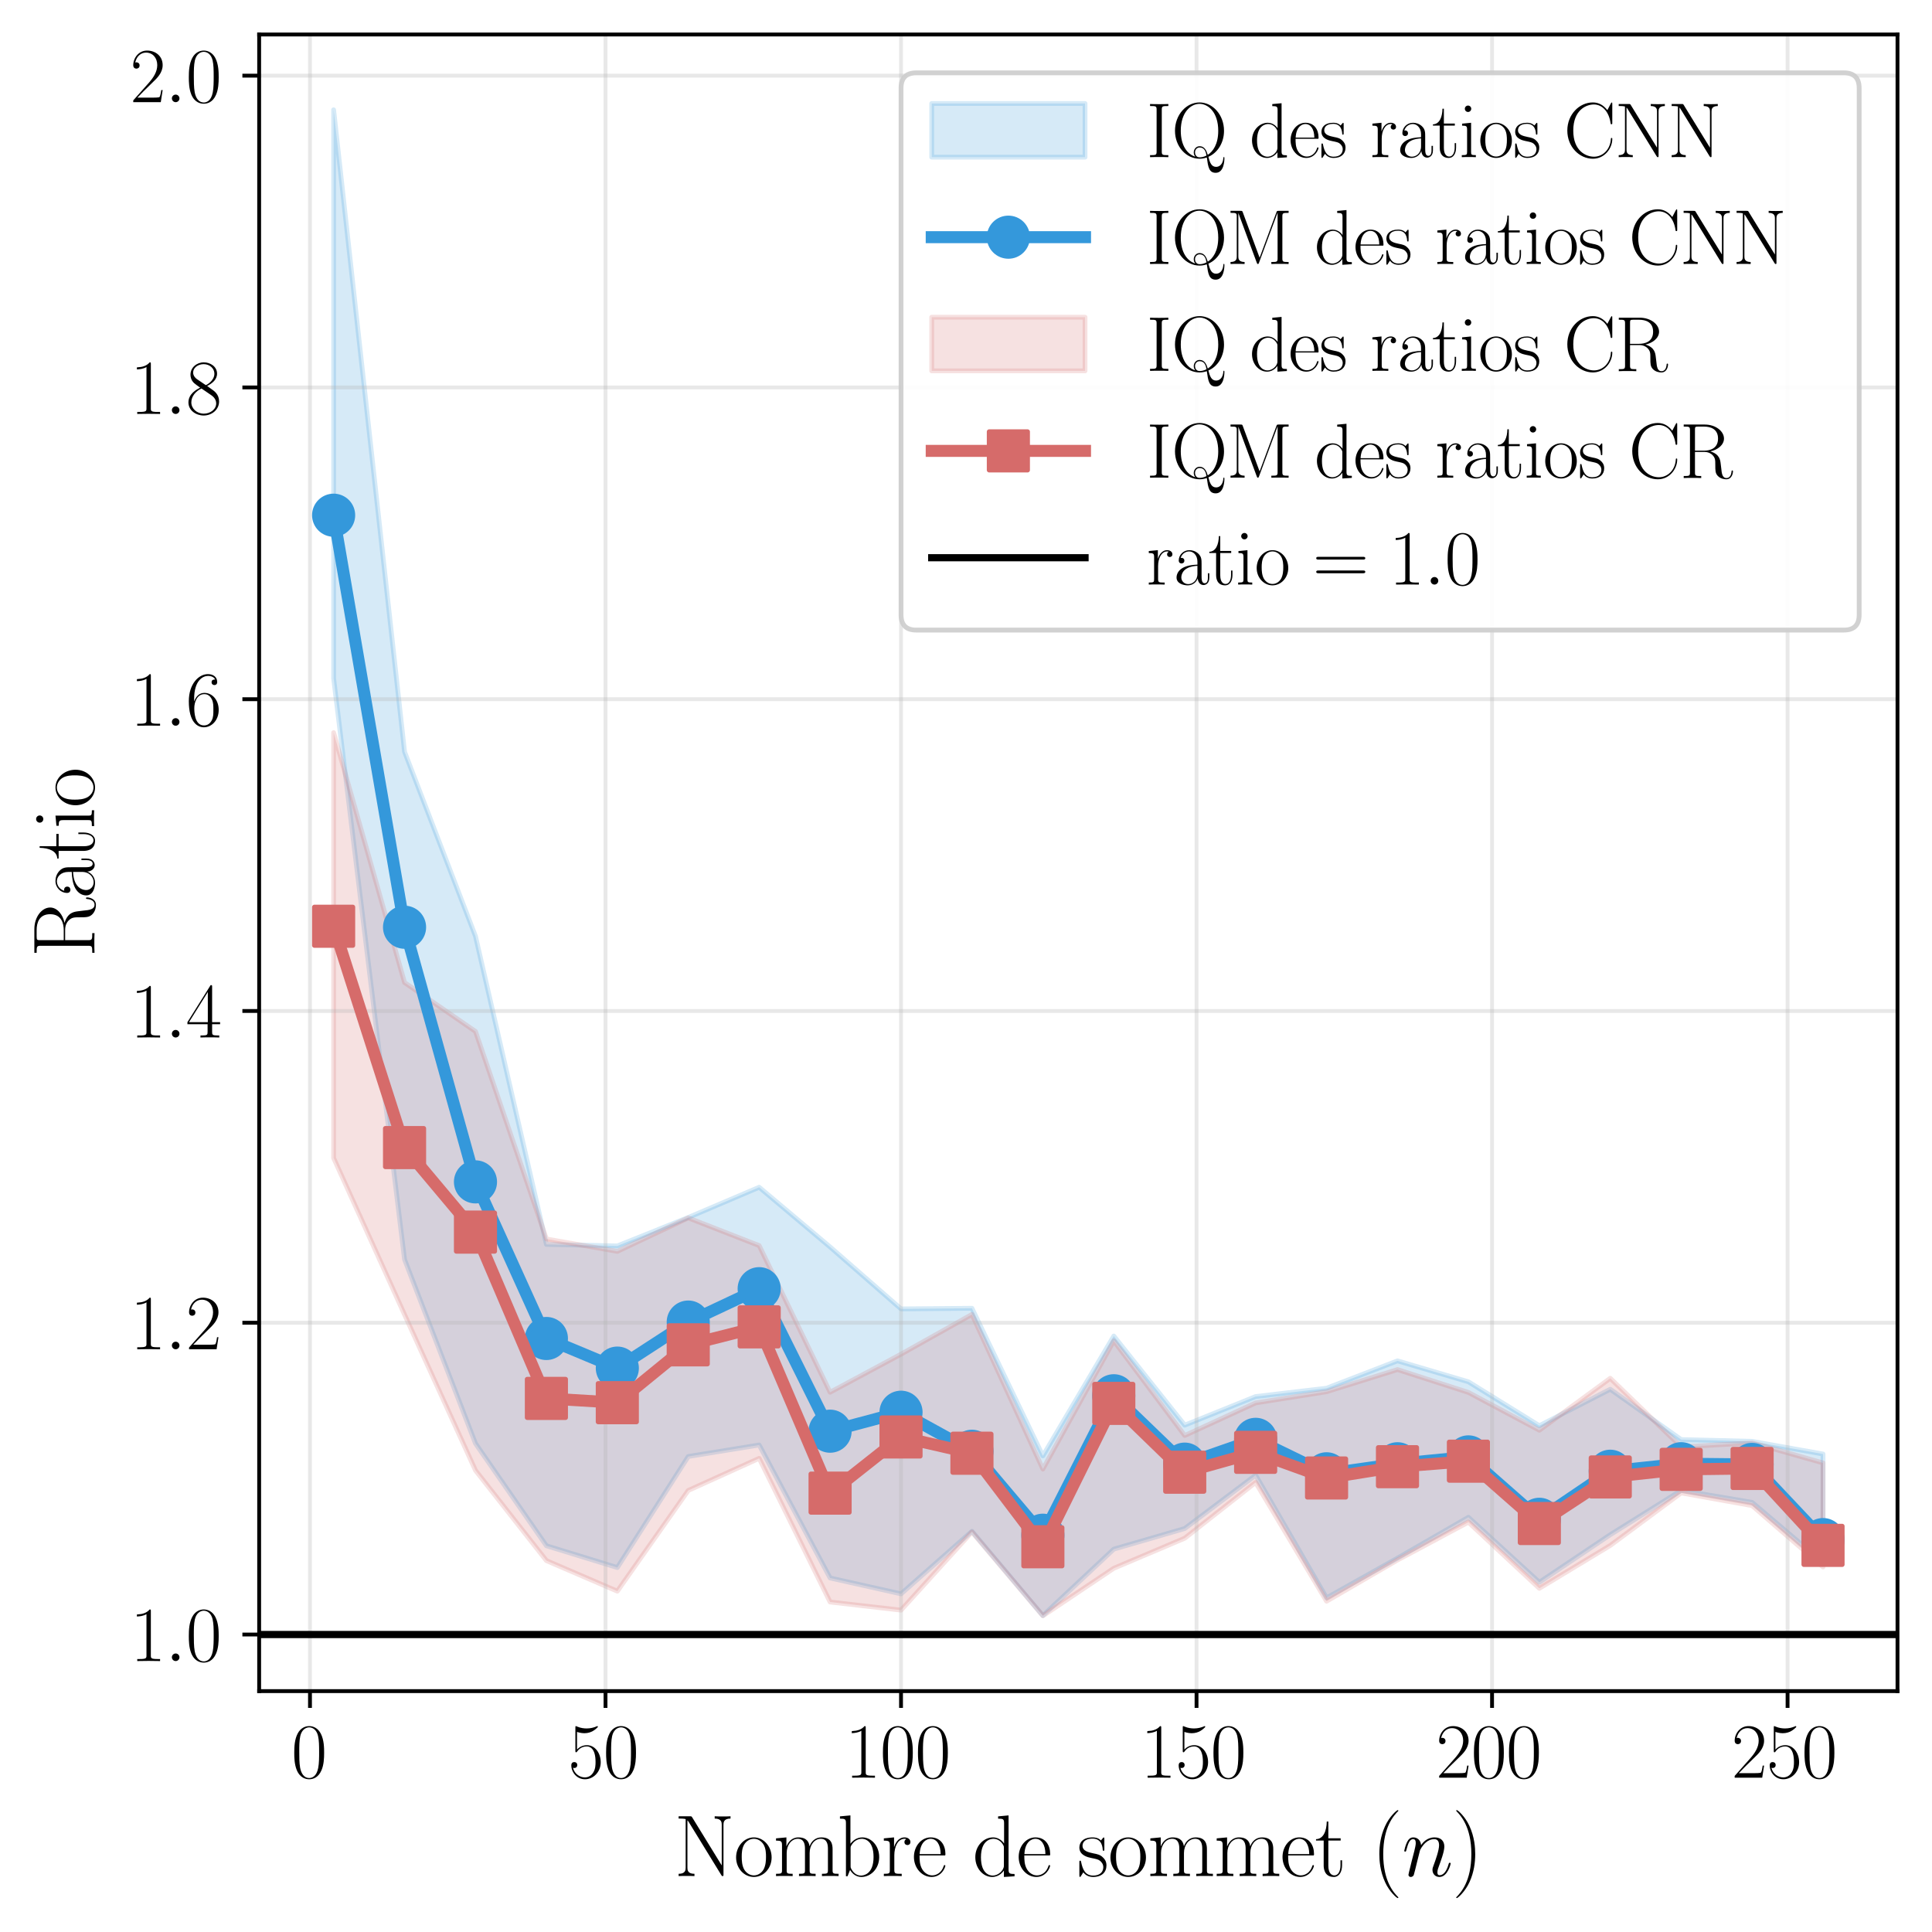 <?xml version="1.0" encoding="utf-8" standalone="no"?>
<!DOCTYPE svg PUBLIC "-//W3C//DTD SVG 1.1//EN"
  "http://www.w3.org/Graphics/SVG/1.1/DTD/svg11.dtd">
<svg xmlns:xlink="http://www.w3.org/1999/xlink" width="403.2pt" height="403.2pt" viewBox="0 0 403.2 403.2" xmlns="http://www.w3.org/2000/svg" version="1.1">
 <defs>
  <style type="text/css">*{stroke-linejoin: round; stroke-linecap: butt}</style>
 </defs>
 <g id="figure_1">
  <g id="patch_1">
   <path d="M 0 403.2 
L 403.2 403.2 
L 403.2 0 
L 0 0 
z
" style="fill: #ffffff"/>
  </g>
  <g id="axes_1">
   <g id="patch_2">
    <path d="M 54.085 352.929 
L 396 352.929 
L 396 7.2 
L 54.085 7.2 
z
" style="fill: #ffffff"/>
   </g>
   <g id="FillBetweenPolyCollection_1">
    <defs>
     <path id="m28a5ef46ec" d="M 69.626 -380.285 
L 69.626 -261.641 
L 84.428 -140.356 
L 99.23 -101.961 
L 114.031 -80.608 
L 128.833 -76.06 
L 143.634 -99.234 
L 158.436 -101.637 
L 173.237 -73.883 
L 188.039 -70.569 
L 202.84 -83.628 
L 217.642 -66.033 
L 232.443 -79.9 
L 247.245 -84.203 
L 262.046 -95.334 
L 276.848 -69.733 
L 291.649 -78.023 
L 306.451 -86.55 
L 321.252 -72.988 
L 336.054 -82.911 
L 350.855 -92.159 
L 365.657 -89.661 
L 380.458 -77.089 
L 380.458 -99.753 
L 380.458 -99.753 
L 365.657 -102.399 
L 350.855 -102.769 
L 336.054 -113.271 
L 321.252 -105.663 
L 306.451 -114.826 
L 291.649 -119.198 
L 276.848 -113.486 
L 262.046 -111.748 
L 247.245 -105.78 
L 232.443 -124.376 
L 217.642 -99.366 
L 202.84 -130.17 
L 188.039 -130.04 
L 173.237 -142.963 
L 158.436 -155.427 
L 143.634 -149.121 
L 128.833 -143.182 
L 114.031 -143.497 
L 99.23 -207.824 
L 84.428 -246.304 
L 69.626 -380.285 
z
" style="stroke: #3498db; stroke-opacity: 0.2"/>
    </defs>
    <g clip-path="url(#p6159870fa9)">
     <use xlink:href="#m28a5ef46ec" x="0" y="403.2" style="fill: #3498db; fill-opacity: 0.2; stroke: #3498db; stroke-opacity: 0.2"/>
    </g>
   </g>
   <g id="FillBetweenPolyCollection_2">
    <defs>
     <path id="mf5512bbea3" d="M 69.626 -250.305 
L 69.626 -161.527 
L 84.428 -128.843 
L 99.23 -96.341 
L 114.031 -77.506 
L 128.833 -71.13 
L 143.634 -92.148 
L 158.436 -98.851 
L 173.237 -68.866 
L 188.039 -67.17 
L 202.84 -83.487 
L 217.642 -65.986 
L 232.443 -75.905 
L 247.245 -82.179 
L 262.046 -93.824 
L 276.848 -69.033 
L 291.649 -77.63 
L 306.451 -85.531 
L 321.252 -71.723 
L 336.054 -80.667 
L 350.855 -91.633 
L 365.657 -88.981 
L 380.458 -76.175 
L 380.458 -97.897 
L 380.458 -97.897 
L 365.657 -102.084 
L 350.855 -101.233 
L 336.054 -115.561 
L 321.252 -104.714 
L 306.451 -112.607 
L 291.649 -117.377 
L 276.848 -112.752 
L 262.046 -110.421 
L 247.245 -103.616 
L 232.443 -123.37 
L 217.642 -96.613 
L 202.84 -128.883 
L 188.039 -120.588 
L 173.237 -112.64 
L 158.436 -143.251 
L 143.634 -149.03 
L 128.833 -142.042 
L 114.031 -144.632 
L 99.23 -187.944 
L 84.428 -198.148 
L 69.626 -250.305 
z
" style="stroke: #d66b6a; stroke-opacity: 0.2"/>
    </defs>
    <g clip-path="url(#p6159870fa9)">
     <use xlink:href="#mf5512bbea3" x="0" y="403.2" style="fill: #d66b6a; fill-opacity: 0.2; stroke: #d66b6a; stroke-opacity: 0.2"/>
    </g>
   </g>
   <g id="matplotlib.axis_1">
    <g id="xtick_1">
     <g id="line2d_1">
      <path d="M 64.693 352.929 
L 64.693 7.2 
" clip-path="url(#p6159870fa9)" style="fill: none; stroke: #b0b0b0; stroke-opacity: 0.3; stroke-width: 0.8; stroke-linecap: square"/>
     </g>
     <g id="line2d_2">
      <defs>
       <path id="m25997cb209" d="M 0 0 
L 0 3.5 
" style="stroke: #000000; stroke-width: 0.8"/>
      </defs>
      <g>
       <use xlink:href="#m25997cb209" x="64.693" y="352.929" style="stroke: #000000; stroke-width: 0.8"/>
      </g>
     </g>
     <g id="text_1">
      <!-- $\mathdefault{0}$ -->
      <g transform="translate(60.791 370.999) scale(0.16 -0.16)">
       <defs>
        <path id="CMR17-30" d="M 2688 2038 
C 2688 2430 2682 3099 2413 3613 
C 2176 4063 1798 4224 1466 4224 
C 1158 4224 768 4082 525 3620 
C 269 3137 243 2539 243 2038 
C 243 1671 250 1112 448 623 
C 723 -39 1216 -128 1466 -128 
C 1760 -128 2208 -7 2470 604 
C 2662 1048 2688 1568 2688 2038 
z
M 1466 -26 
C 1056 -26 813 328 723 816 
C 653 1196 653 1749 653 2109 
C 653 2604 653 3015 736 3407 
C 858 3954 1216 4121 1466 4121 
C 1728 4121 2067 3947 2189 3420 
C 2272 3054 2278 2623 2278 2109 
C 2278 1691 2278 1176 2202 797 
C 2067 96 1690 -26 1466 -26 
z
" transform="scale(0.016)"/>
       </defs>
       <use xlink:href="#CMR17-30" transform="scale(0.996)"/>
      </g>
     </g>
    </g>
    <g id="xtick_2">
     <g id="line2d_3">
      <path d="M 126.366 352.929 
L 126.366 7.2 
" clip-path="url(#p6159870fa9)" style="fill: none; stroke: #b0b0b0; stroke-opacity: 0.3; stroke-width: 0.8; stroke-linecap: square"/>
     </g>
     <g id="line2d_4">
      <g>
       <use xlink:href="#m25997cb209" x="126.366" y="352.929" style="stroke: #000000; stroke-width: 0.8"/>
      </g>
     </g>
     <g id="text_2">
      <!-- $\mathdefault{50}$ -->
      <g transform="translate(118.562 370.999) scale(0.16 -0.16)">
       <defs>
        <path id="CMR17-35" d="M 730 3750 
C 794 3724 1056 3641 1325 3641 
C 1920 3641 2246 3961 2432 4140 
C 2432 4191 2432 4224 2394 4224 
C 2387 4224 2374 4224 2323 4198 
C 2099 4102 1837 4032 1517 4032 
C 1325 4032 1037 4055 723 4191 
C 653 4224 640 4224 634 4224 
C 602 4224 595 4217 595 4090 
L 595 2231 
C 595 2113 595 2080 659 2080 
C 691 2080 704 2093 736 2139 
C 941 2435 1222 2560 1542 2560 
C 1766 2560 2246 2415 2246 1293 
C 2246 1087 2246 716 2054 422 
C 1894 159 1645 25 1370 25 
C 947 25 518 319 403 812 
C 429 806 480 793 506 793 
C 589 793 749 838 749 1036 
C 749 1209 627 1280 506 1280 
C 358 1280 262 1190 262 1011 
C 262 454 704 -128 1382 -128 
C 2042 -128 2669 441 2669 1267 
C 2669 2054 2170 2662 1549 2662 
C 1222 2662 947 2540 730 2304 
L 730 3750 
z
" transform="scale(0.016)"/>
       </defs>
       <use xlink:href="#CMR17-35" transform="scale(0.996)"/>
       <use xlink:href="#CMR17-30" transform="translate(45.69 0) scale(0.996)"/>
      </g>
     </g>
    </g>
    <g id="xtick_3">
     <g id="line2d_5">
      <path d="M 188.039 352.929 
L 188.039 7.2 
" clip-path="url(#p6159870fa9)" style="fill: none; stroke: #b0b0b0; stroke-opacity: 0.3; stroke-width: 0.8; stroke-linecap: square"/>
     </g>
     <g id="line2d_6">
      <g>
       <use xlink:href="#m25997cb209" x="188.039" y="352.929" style="stroke: #000000; stroke-width: 0.8"/>
      </g>
     </g>
     <g id="text_3">
      <!-- $\mathdefault{100}$ -->
      <g transform="translate(176.333 370.999) scale(0.16 -0.16)">
       <defs>
        <path id="CMR17-31" d="M 1702 4083 
C 1702 4217 1696 4224 1606 4224 
C 1357 3927 979 3833 621 3820 
C 602 3820 570 3820 563 3808 
C 557 3795 557 3782 557 3648 
C 755 3648 1088 3686 1344 3839 
L 1344 467 
C 1344 243 1331 166 781 166 
L 589 166 
L 589 0 
C 896 6 1216 12 1523 12 
C 1830 12 2150 6 2458 0 
L 2458 166 
L 2266 166 
C 1715 166 1702 236 1702 467 
L 1702 4083 
z
" transform="scale(0.016)"/>
       </defs>
       <use xlink:href="#CMR17-31" transform="scale(0.996)"/>
       <use xlink:href="#CMR17-30" transform="translate(45.69 0) scale(0.996)"/>
       <use xlink:href="#CMR17-30" transform="translate(91.381 0) scale(0.996)"/>
      </g>
     </g>
    </g>
    <g id="xtick_4">
     <g id="line2d_7">
      <path d="M 249.712 352.929 
L 249.712 7.2 
" clip-path="url(#p6159870fa9)" style="fill: none; stroke: #b0b0b0; stroke-opacity: 0.3; stroke-width: 0.8; stroke-linecap: square"/>
     </g>
     <g id="line2d_8">
      <g>
       <use xlink:href="#m25997cb209" x="249.712" y="352.929" style="stroke: #000000; stroke-width: 0.8"/>
      </g>
     </g>
     <g id="text_4">
      <!-- $\mathdefault{150}$ -->
      <g transform="translate(238.006 370.999) scale(0.16 -0.16)">
       <use xlink:href="#CMR17-31" transform="scale(0.996)"/>
       <use xlink:href="#CMR17-35" transform="translate(45.69 0) scale(0.996)"/>
       <use xlink:href="#CMR17-30" transform="translate(91.381 0) scale(0.996)"/>
      </g>
     </g>
    </g>
    <g id="xtick_5">
     <g id="line2d_9">
      <path d="M 311.385 352.929 
L 311.385 7.2 
" clip-path="url(#p6159870fa9)" style="fill: none; stroke: #b0b0b0; stroke-opacity: 0.3; stroke-width: 0.8; stroke-linecap: square"/>
     </g>
     <g id="line2d_10">
      <g>
       <use xlink:href="#m25997cb209" x="311.385" y="352.929" style="stroke: #000000; stroke-width: 0.8"/>
      </g>
     </g>
     <g id="text_5">
      <!-- $\mathdefault{200}$ -->
      <g transform="translate(299.679 370.999) scale(0.16 -0.16)">
       <defs>
        <path id="CMR17-32" d="M 2669 990 
L 2554 990 
C 2490 537 2438 460 2413 422 
C 2381 371 1920 371 1830 371 
L 602 371 
C 832 620 1280 1073 1824 1596 
C 2214 1966 2669 2400 2669 3033 
C 2669 3788 2067 4224 1395 4224 
C 691 4224 262 3603 262 3027 
C 262 2777 448 2745 525 2745 
C 589 2745 781 2783 781 3007 
C 781 3206 614 3264 525 3264 
C 486 3264 448 3257 422 3244 
C 544 3788 915 4057 1306 4057 
C 1862 4057 2227 3616 2227 3033 
C 2227 2477 1901 1998 1536 1583 
L 262 147 
L 262 0 
L 2515 0 
L 2669 990 
z
" transform="scale(0.016)"/>
       </defs>
       <use xlink:href="#CMR17-32" transform="scale(0.996)"/>
       <use xlink:href="#CMR17-30" transform="translate(45.69 0) scale(0.996)"/>
       <use xlink:href="#CMR17-30" transform="translate(91.381 0) scale(0.996)"/>
      </g>
     </g>
    </g>
    <g id="xtick_6">
     <g id="line2d_11">
      <path d="M 373.058 352.929 
L 373.058 7.2 
" clip-path="url(#p6159870fa9)" style="fill: none; stroke: #b0b0b0; stroke-opacity: 0.3; stroke-width: 0.8; stroke-linecap: square"/>
     </g>
     <g id="line2d_12">
      <g>
       <use xlink:href="#m25997cb209" x="373.058" y="352.929" style="stroke: #000000; stroke-width: 0.8"/>
      </g>
     </g>
     <g id="text_6">
      <!-- $\mathdefault{250}$ -->
      <g transform="translate(361.352 370.999) scale(0.16 -0.16)">
       <use xlink:href="#CMR17-32" transform="scale(0.996)"/>
       <use xlink:href="#CMR17-35" transform="translate(45.69 0) scale(0.996)"/>
       <use xlink:href="#CMR17-30" transform="translate(91.381 0) scale(0.996)"/>
      </g>
     </g>
    </g>
    <g id="text_7">
     <!-- Nombre de sommet ($n$) -->
     <g transform="translate(140.691 391.532) scale(0.18 -0.18)">
      <defs>
       <path id="CMR17-4e" d="M 1312 4275 
C 1267 4345 1261 4352 1139 4352 
L 326 4352 
L 326 4185 
L 448 4185 
C 704 4185 819 4153 838 4147 
L 838 624 
C 838 465 838 166 326 166 
L 326 0 
C 474 12 742 12 902 12 
C 1062 12 1331 12 1478 0 
L 1478 166 
C 966 166 966 465 966 624 
L 966 4057 
C 1011 4019 1011 4007 1056 3943 
L 3430 76 
C 3475 0 3494 0 3526 0 
C 3590 0 3590 19 3590 140 
L 3590 3726 
C 3590 3885 3590 4185 4102 4185 
L 4102 4352 
C 3955 4339 3686 4339 3526 4339 
C 3366 4339 3098 4339 2950 4352 
L 2950 4185 
C 3462 4185 3462 3885 3462 3726 
L 3462 777 
L 1312 4275 
z
" transform="scale(0.016)"/>
       <path id="CMR17-6f" d="M 2758 1356 
C 2758 2176 2163 2816 1466 2816 
C 768 2816 173 2176 173 1356 
C 173 550 768 -64 1466 -64 
C 2163 -64 2758 550 2758 1356 
z
M 1466 51 
C 1165 51 909 230 762 480 
C 602 768 582 1126 582 1408 
C 582 1676 595 2009 762 2297 
C 890 2508 1139 2713 1466 2713 
C 1754 2713 1997 2553 2150 2329 
C 2349 2028 2349 1606 2349 1408 
C 2349 1158 2336 774 2163 467 
C 1984 172 1709 51 1466 51 
z
" transform="scale(0.016)"/>
       <path id="CMR17-6d" d="M 4326 1954 
C 4326 2276 4269 2816 3507 2816 
C 3072 2816 2771 2520 2656 2173 
L 2650 2173 
C 2573 2700 2195 2816 1837 2816 
C 1331 2816 1069 2424 973 2166 
L 966 2166 
L 966 2816 
L 211 2745 
L 211 2578 
C 589 2578 646 2540 646 2231 
L 646 443 
C 646 198 621 166 211 166 
L 211 0 
C 365 12 646 12 813 12 
C 979 12 1267 12 1421 0 
L 1421 166 
C 1011 166 986 192 986 443 
L 986 1678 
C 986 2269 1344 2713 1792 2713 
C 2266 2713 2317 2289 2317 1980 
L 2317 443 
C 2317 198 2291 166 1882 166 
L 1882 0 
C 2035 12 2317 12 2483 12 
C 2650 12 2938 12 3091 0 
L 3091 166 
C 2682 166 2656 192 2656 443 
L 2656 1678 
C 2656 2269 3014 2713 3462 2713 
C 3936 2713 3987 2289 3987 1980 
L 3987 443 
C 3987 198 3962 166 3552 166 
L 3552 0 
C 3706 12 3987 12 4154 12 
C 4320 12 4608 12 4762 0 
L 4762 166 
C 4352 166 4326 192 4326 443 
L 4326 1954 
z
" transform="scale(0.016)"/>
       <path id="CMR17-62" d="M 960 4416 
L 198 4345 
L 198 4179 
C 576 4179 634 4141 634 3843 
L 634 -13 
L 749 -13 
L 934 445 
C 1120 141 1395 -64 1766 -64 
C 2406 -64 3053 503 3053 1382 
C 3053 2209 2477 2816 1830 2816 
C 1434 2816 1152 2603 960 2351 
L 960 4416 
z
M 973 2022 
C 973 2138 973 2157 1062 2293 
C 1312 2681 1670 2713 1792 2713 
C 1984 2713 2643 2610 2643 1388 
C 2643 109 1888 38 1734 38 
C 1536 38 1248 115 1043 490 
C 973 613 973 626 973 742 
L 973 2022 
z
" transform="scale(0.016)"/>
       <path id="CMR17-72" d="M 960 1517 
C 960 2134 1222 2713 1702 2713 
C 1747 2713 1792 2707 1837 2687 
C 1837 2687 1696 2642 1696 2475 
C 1696 2321 1818 2257 1914 2257 
C 1990 2257 2131 2302 2131 2482 
C 2131 2687 1926 2816 1709 2816 
C 1222 2816 1011 2340 947 2115 
L 941 2115 
L 941 2816 
L 198 2745 
L 198 2578 
C 576 2578 634 2540 634 2231 
L 634 443 
C 634 198 608 166 198 166 
L 198 0 
C 352 12 646 12 813 12 
C 998 12 1325 12 1498 0 
L 1498 166 
C 1037 166 960 166 960 455 
L 960 1517 
z
" transform="scale(0.016)"/>
       <path id="CMR17-65" d="M 2438 1503 
C 2464 1529 2464 1542 2464 1606 
C 2464 2251 2118 2816 1389 2816 
C 710 2816 173 2175 173 1394 
C 173 554 781 -64 1459 -64 
C 2176 -64 2458 619 2458 755 
C 2458 800 2419 800 2406 800 
C 2362 800 2355 787 2330 709 
C 2189 270 1837 51 1504 51 
C 1229 51 954 206 781 490 
C 582 819 582 1200 582 1503 
L 2438 1503 
z
M 589 1600 
C 634 2511 1126 2713 1382 2713 
C 1818 2713 2112 2308 2118 1600 
L 589 1600 
z
" transform="scale(0.016)"/>
       <path id="CMR17-64" d="M 1869 4345 
L 1869 4179 
C 2246 4179 2304 4141 2304 3843 
L 2304 2371 
C 2278 2403 2016 2816 1498 2816 
C 845 2816 211 2228 211 1376 
C 211 529 806 -64 1434 -64 
C 1978 -64 2259 361 2291 406 
L 2291 -64 
L 3066 -13 
L 3066 154 
C 2688 154 2630 193 2630 503 
L 2630 4416 
L 1869 4345 
z
M 2291 762 
C 2291 568 2176 393 2029 264 
C 1811 70 1594 38 1472 38 
C 1286 38 621 135 621 1369 
C 621 2636 1363 2713 1530 2713 
C 1824 2713 2061 2545 2208 2313 
C 2291 2177 2291 2157 2291 2041 
L 2291 762 
z
" transform="scale(0.016)"/>
       <path id="CMR17-73" d="M 1978 2688 
C 1978 2803 1971 2809 1933 2809 
C 1907 2809 1901 2803 1824 2707 
C 1805 2681 1747 2617 1728 2592 
C 1523 2809 1235 2816 1126 2816 
C 416 2816 160 2444 160 2073 
C 160 1497 813 1363 998 1324 
C 1402 1241 1542 1216 1677 1100 
C 1760 1024 1901 883 1901 652 
C 1901 384 1747 38 1158 38 
C 602 38 403 460 288 1024 
C 269 1113 269 1120 218 1120 
C 166 1120 160 1113 160 985 
L 160 64 
C 160 -52 166 -58 205 -58 
C 237 -58 243 -52 275 0 
C 314 57 410 211 448 275 
C 576 102 800 -64 1158 -64 
C 1792 -64 2131 281 2131 780 
C 2131 1107 1958 1280 1875 1356 
C 1683 1555 1459 1600 1190 1651 
C 838 1728 390 1817 390 2208 
C 390 2374 480 2726 1126 2726 
C 1811 2726 1850 2086 1862 1881 
C 1869 1849 1901 1843 1920 1843 
C 1978 1843 1978 1862 1978 1971 
L 1978 2688 
z
" transform="scale(0.016)"/>
       <path id="CMR17-74" d="M 966 2585 
L 1862 2585 
L 1862 2752 
L 966 2752 
L 966 3968 
L 851 3968 
C 838 3292 614 2700 70 2687 
L 70 2585 
L 627 2585 
L 627 778 
C 627 655 627 -64 1370 -64 
C 1747 -64 1965 308 1965 784 
L 1965 1151 
L 1850 1151 
L 1850 790 
C 1850 347 1677 51 1408 51 
C 1222 51 966 179 966 765 
L 966 2585 
z
" transform="scale(0.016)"/>
       <path id="CMR17-28" d="M 1958 -1562 
C 1958 -1556 1958 -1543 1939 -1524 
C 1645 -1223 858 -403 858 1596 
C 858 3595 1632 4408 1946 4729 
C 1946 4735 1958 4748 1958 4767 
C 1958 4787 1939 4800 1914 4800 
C 1843 4800 1299 4325 986 3620 
C 666 2909 576 2218 576 1603 
C 576 1141 621 360 1005 -467 
C 1312 -1133 1837 -1600 1914 -1600 
C 1946 -1600 1958 -1588 1958 -1562 
z
" transform="scale(0.016)"/>
       <path id="CMMI12-6e" d="M 1318 1870 
C 1331 1909 1491 2228 1728 2432 
C 1894 2585 2112 2687 2362 2687 
C 2618 2687 2707 2496 2707 2241 
C 2707 1877 2445 1149 2317 804 
C 2259 651 2227 568 2227 453 
C 2227 166 2426 -64 2733 -64 
C 3328 -64 3552 874 3552 913 
C 3552 945 3526 970 3488 970 
C 3430 970 3424 951 3392 842 
C 3245 319 3002 64 2752 64 
C 2688 64 2586 70 2586 274 
C 2586 434 2656 625 2694 715 
C 2822 1066 3091 1781 3091 2145 
C 3091 2528 2867 2816 2381 2816 
C 1811 2816 1510 2413 1395 2253 
C 1376 2617 1114 2816 832 2816 
C 627 2816 486 2694 378 2477 
C 262 2247 173 1864 173 1838 
C 173 1813 198 1781 243 1781 
C 294 1781 301 1787 339 1934 
C 442 2324 557 2687 813 2687 
C 960 2687 1011 2585 1011 2394 
C 1011 2253 947 2004 902 1807 
L 723 1117 
C 698 996 627 708 595 593 
C 550 427 480 127 480 95 
C 480 6 550 -64 646 -64 
C 723 -64 813 -26 864 70 
C 877 102 934 325 966 453 
L 1107 1028 
L 1318 1870 
z
" transform="scale(0.016)"/>
       <path id="CMR17-29" d="M 1683 1596 
C 1683 2057 1638 2839 1254 3665 
C 947 4332 422 4800 346 4800 
C 326 4800 301 4793 301 4761 
C 301 4748 307 4742 314 4729 
C 621 4408 1402 3595 1402 1603 
C 1402 -396 627 -1210 314 -1530 
C 307 -1543 301 -1549 301 -1562 
C 301 -1594 326 -1600 346 -1600 
C 416 -1600 960 -1127 1274 -422 
C 1594 289 1683 981 1683 1596 
z
" transform="scale(0.016)"/>
      </defs>
      <use xlink:href="#CMR17-4e" transform="scale(0.996)"/>
      <use xlink:href="#CMR17-6f" transform="translate(69.072 0) scale(0.996)"/>
      <use xlink:href="#CMR17-6d" transform="translate(114.763 0) scale(0.996)"/>
      <use xlink:href="#CMR17-62" transform="translate(189.08 0) scale(0.996)"/>
      <use xlink:href="#CMR17-72" transform="translate(239.975 0) scale(0.996)"/>
      <use xlink:href="#CMR17-65" transform="translate(275.256 0) scale(0.996)"/>
      <use xlink:href="#CMR17-64" transform="translate(345.818 0) scale(0.996)"/>
      <use xlink:href="#CMR17-65" transform="translate(396.713 0) scale(0.996)"/>
      <use xlink:href="#CMR17-73" transform="translate(467.275 0) scale(0.996)"/>
      <use xlink:href="#CMR17-6f" transform="translate(503.076 0) scale(0.996)"/>
      <use xlink:href="#CMR17-6d" transform="translate(548.767 0) scale(0.996)"/>
      <use xlink:href="#CMR17-6d" transform="translate(625.686 0) scale(0.996)"/>
      <use xlink:href="#CMR17-65" transform="translate(702.606 0) scale(0.996)"/>
      <use xlink:href="#CMR17-74" transform="translate(743.091 0) scale(0.996)"/>
      <use xlink:href="#CMR17-28" transform="translate(808.448 0) scale(0.996)"/>
      <use xlink:href="#CMMI12-6e" transform="translate(843.729 0) scale(0.996)"/>
      <use xlink:href="#CMR17-29" transform="translate(901.959 0) scale(0.996)"/>
     </g>
    </g>
   </g>
   <g id="matplotlib.axis_2">
    <g id="ytick_1">
     <g id="line2d_13">
      <path d="M 54.085 341.12 
L 396 341.12 
" clip-path="url(#p6159870fa9)" style="fill: none; stroke: #b0b0b0; stroke-opacity: 0.3; stroke-width: 0.8; stroke-linecap: square"/>
     </g>
     <g id="line2d_14">
      <defs>
       <path id="m5eb5662659" d="M 0 0 
L -3.5 0 
" style="stroke: #000000; stroke-width: 0.8"/>
      </defs>
      <g>
       <use xlink:href="#m5eb5662659" x="54.085" y="341.12" style="stroke: #000000; stroke-width: 0.8"/>
      </g>
     </g>
     <g id="text_8">
      <!-- $\mathdefault{1.0}$ -->
      <g transform="translate(27.141 346.655) scale(0.16 -0.16)">
       <defs>
        <path id="CMMI12-3a" d="M 1178 307 
C 1178 492 1024 620 870 620 
C 685 620 557 467 557 313 
C 557 128 710 0 864 0 
C 1050 0 1178 153 1178 307 
z
" transform="scale(0.016)"/>
       </defs>
       <use xlink:href="#CMR17-31" transform="scale(0.996)"/>
       <use xlink:href="#CMMI12-3a" transform="translate(45.69 0) scale(0.996)"/>
       <use xlink:href="#CMR17-30" transform="translate(72.788 0) scale(0.996)"/>
      </g>
     </g>
    </g>
    <g id="ytick_2">
     <g id="line2d_15">
      <path d="M 54.085 276.054 
L 396 276.054 
" clip-path="url(#p6159870fa9)" style="fill: none; stroke: #b0b0b0; stroke-opacity: 0.3; stroke-width: 0.8; stroke-linecap: square"/>
     </g>
     <g id="line2d_16">
      <g>
       <use xlink:href="#m5eb5662659" x="54.085" y="276.054" style="stroke: #000000; stroke-width: 0.8"/>
      </g>
     </g>
     <g id="text_9">
      <!-- $\mathdefault{1.2}$ -->
      <g transform="translate(27.141 281.588) scale(0.16 -0.16)">
       <use xlink:href="#CMR17-31" transform="scale(0.996)"/>
       <use xlink:href="#CMMI12-3a" transform="translate(45.69 0) scale(0.996)"/>
       <use xlink:href="#CMR17-32" transform="translate(72.788 0) scale(0.996)"/>
      </g>
     </g>
    </g>
    <g id="ytick_3">
     <g id="line2d_17">
      <path d="M 54.085 210.987 
L 396 210.987 
" clip-path="url(#p6159870fa9)" style="fill: none; stroke: #b0b0b0; stroke-opacity: 0.3; stroke-width: 0.8; stroke-linecap: square"/>
     </g>
     <g id="line2d_18">
      <g>
       <use xlink:href="#m5eb5662659" x="54.085" y="210.987" style="stroke: #000000; stroke-width: 0.8"/>
      </g>
     </g>
     <g id="text_10">
      <!-- $\mathdefault{1.4}$ -->
      <g transform="translate(27.141 216.522) scale(0.16 -0.16)">
       <defs>
        <path id="CMR17-34" d="M 2150 4147 
C 2150 4281 2144 4288 2029 4288 
L 128 1254 
L 128 1088 
L 1779 1088 
L 1779 460 
C 1779 230 1766 166 1318 166 
L 1197 166 
L 1197 0 
C 1402 12 1747 12 1965 12 
C 2182 12 2528 12 2733 0 
L 2733 166 
L 2611 166 
C 2163 166 2150 230 2150 460 
L 2150 1088 
L 2803 1088 
L 2803 1254 
L 2150 1254 
L 2150 4147 
z
M 1798 3723 
L 1798 1254 
L 256 1254 
L 1798 3723 
z
" transform="scale(0.016)"/>
       </defs>
       <use xlink:href="#CMR17-31" transform="scale(0.996)"/>
       <use xlink:href="#CMMI12-3a" transform="translate(45.69 0) scale(0.996)"/>
       <use xlink:href="#CMR17-34" transform="translate(72.788 0) scale(0.996)"/>
      </g>
     </g>
    </g>
    <g id="ytick_4">
     <g id="line2d_19">
      <path d="M 54.085 145.921 
L 396 145.921 
" clip-path="url(#p6159870fa9)" style="fill: none; stroke: #b0b0b0; stroke-opacity: 0.3; stroke-width: 0.8; stroke-linecap: square"/>
     </g>
     <g id="line2d_20">
      <g>
       <use xlink:href="#m5eb5662659" x="54.085" y="145.921" style="stroke: #000000; stroke-width: 0.8"/>
      </g>
     </g>
     <g id="text_11">
      <!-- $\mathdefault{1.6}$ -->
      <g transform="translate(27.141 151.456) scale(0.16 -0.16)">
       <defs>
        <path id="CMR17-36" d="M 678 2198 
C 678 3712 1395 4076 1811 4076 
C 1946 4076 2272 4049 2400 3782 
C 2298 3782 2106 3782 2106 3558 
C 2106 3385 2246 3328 2336 3328 
C 2394 3328 2566 3353 2566 3571 
C 2566 3987 2246 4224 1805 4224 
C 1043 4224 243 3411 243 2011 
C 243 257 966 -128 1478 -128 
C 2099 -128 2688 431 2688 1295 
C 2688 2101 2170 2688 1517 2688 
C 1126 2688 838 2430 678 1979 
L 678 2198 
z
M 1478 25 
C 691 25 691 1212 691 1450 
C 691 1914 909 2585 1504 2585 
C 1613 2585 1926 2585 2138 2140 
C 2253 1889 2253 1624 2253 1302 
C 2253 954 2253 696 2118 438 
C 1978 173 1773 25 1478 25 
z
" transform="scale(0.016)"/>
       </defs>
       <use xlink:href="#CMR17-31" transform="scale(0.996)"/>
       <use xlink:href="#CMMI12-3a" transform="translate(45.69 0) scale(0.996)"/>
       <use xlink:href="#CMR17-36" transform="translate(72.788 0) scale(0.996)"/>
      </g>
     </g>
    </g>
    <g id="ytick_5">
     <g id="line2d_21">
      <path d="M 54.085 80.855 
L 396 80.855 
" clip-path="url(#p6159870fa9)" style="fill: none; stroke: #b0b0b0; stroke-opacity: 0.3; stroke-width: 0.8; stroke-linecap: square"/>
     </g>
     <g id="line2d_22">
      <g>
       <use xlink:href="#m5eb5662659" x="54.085" y="80.855" style="stroke: #000000; stroke-width: 0.8"/>
      </g>
     </g>
     <g id="text_12">
      <!-- $\mathdefault{1.8}$ -->
      <g transform="translate(27.141 86.39) scale(0.16 -0.16)">
       <defs>
        <path id="CMR17-38" d="M 1741 2289 
C 2144 2494 2554 2803 2554 3298 
C 2554 3884 1990 4224 1472 4224 
C 890 4224 378 3800 378 3215 
C 378 3054 416 2777 666 2533 
C 730 2469 998 2276 1171 2154 
C 883 2006 211 1652 211 945 
C 211 282 838 -128 1459 -128 
C 2144 -128 2720 366 2720 1022 
C 2720 1607 2330 1877 2074 2051 
L 1741 2289 
z
M 902 2855 
C 851 2887 595 3086 595 3388 
C 595 3781 998 4076 1459 4076 
C 1965 4076 2336 3716 2336 3298 
C 2336 2700 1670 2359 1638 2359 
C 1632 2359 1626 2359 1574 2398 
L 902 2855 
z
M 2080 1536 
C 2176 1466 2483 1253 2483 861 
C 2483 385 2010 25 1472 25 
C 890 25 448 443 448 951 
C 448 1459 838 1884 1280 2083 
L 2080 1536 
z
" transform="scale(0.016)"/>
       </defs>
       <use xlink:href="#CMR17-31" transform="scale(0.996)"/>
       <use xlink:href="#CMMI12-3a" transform="translate(45.69 0) scale(0.996)"/>
       <use xlink:href="#CMR17-38" transform="translate(72.788 0) scale(0.996)"/>
      </g>
     </g>
    </g>
    <g id="ytick_6">
     <g id="line2d_23">
      <path d="M 54.085 15.789 
L 396 15.789 
" clip-path="url(#p6159870fa9)" style="fill: none; stroke: #b0b0b0; stroke-opacity: 0.3; stroke-width: 0.8; stroke-linecap: square"/>
     </g>
     <g id="line2d_24">
      <g>
       <use xlink:href="#m5eb5662659" x="54.085" y="15.789" style="stroke: #000000; stroke-width: 0.8"/>
      </g>
     </g>
     <g id="text_13">
      <!-- $\mathdefault{2.0}$ -->
      <g transform="translate(27.141 21.323) scale(0.16 -0.16)">
       <use xlink:href="#CMR17-32" transform="scale(0.996)"/>
       <use xlink:href="#CMMI12-3a" transform="translate(45.69 0) scale(0.996)"/>
       <use xlink:href="#CMR17-30" transform="translate(72.788 0) scale(0.996)"/>
      </g>
     </g>
    </g>
    <g id="text_14">
     <!-- Ratio -->
     <g transform="translate(19.653 199.804) rotate(-90) scale(0.18 -0.18)">
      <defs>
       <path id="CMR17-52" d="M 2509 2156 
C 3117 2278 3629 2689 3629 3203 
C 3629 3806 2950 4352 2054 4352 
L 333 4352 
L 333 4185 
C 774 4185 845 4185 845 3896 
L 845 428 
C 845 140 774 140 333 140 
L 333 -26 
C 518 -13 851 -13 1050 -13 
C 1248 -13 1581 -13 1766 -26 
L 1766 140 
C 1325 140 1254 140 1254 428 
L 1254 2112 
L 2003 2112 
C 2368 2112 2573 1964 2662 1881 
C 2918 1632 2918 1459 2918 1024 
C 2918 595 2918 377 3110 160 
C 3354 -103 3680 -128 3821 -128 
C 4294 -128 4365 403 4365 512 
C 4365 550 4365 595 4307 595 
C 4256 595 4250 556 4250 531 
C 4218 115 4032 -26 3834 -26 
C 3482 -26 3443 377 3405 768 
C 3386 902 3373 998 3360 1139 
C 3322 1459 3270 1926 2509 2156 
z
M 1984 2214 
L 1254 2214 
L 1254 3935 
C 1254 4153 1267 4185 1523 4185 
L 1990 4185 
C 2522 4185 3142 3999 3142 3203 
C 3142 2374 2464 2214 1984 2214 
z
" transform="scale(0.016)"/>
       <path id="CMR17-61" d="M 2304 1656 
C 2304 2048 2304 2275 2035 2534 
C 1798 2751 1523 2816 1306 2816 
C 800 2816 435 2408 435 1977 
C 435 1740 627 1728 666 1728 
C 749 1728 896 1779 896 1958 
C 896 2118 774 2188 666 2188 
C 640 2188 608 2182 589 2176 
C 723 2594 1069 2713 1293 2713 
C 1613 2713 1965 2421 1965 1875 
L 1965 1632 
C 1587 1619 1133 1568 774 1373 
C 371 1147 256 822 256 576 
C 256 77 832 -64 1171 -64 
C 1523 -64 1850 135 1990 505 
C 2003 219 2182 -39 2464 -39 
C 2598 -39 2938 51 2938 563 
L 2938 926 
L 2822 926 
L 2822 557 
C 2822 161 2650 109 2566 109 
C 2304 109 2304 446 2304 732 
L 2304 1656 
z
M 1965 887 
C 1965 323 1568 38 1216 38 
C 896 38 646 278 646 576 
C 646 771 730 1114 1101 1322 
C 1408 1497 1760 1523 1965 1536 
L 1965 887 
z
" transform="scale(0.016)"/>
       <path id="CMR17-69" d="M 992 3961 
C 992 4102 877 4224 730 4224 
C 589 4224 467 4108 467 3961 
C 467 3820 582 3699 730 3699 
C 870 3699 992 3814 992 3961 
z
M 243 2745 
L 243 2579 
C 602 2579 653 2540 653 2231 
L 653 443 
C 653 198 627 166 218 166 
L 218 0 
C 371 12 646 12 806 12 
C 960 12 1222 12 1370 0 
L 1370 166 
C 992 166 979 205 979 436 
L 979 2816 
L 243 2745 
z
" transform="scale(0.016)"/>
      </defs>
      <use xlink:href="#CMR17-52" transform="scale(0.996)"/>
      <use xlink:href="#CMR17-61" transform="translate(67.791 0) scale(0.996)"/>
      <use xlink:href="#CMR17-74" transform="translate(113.482 0) scale(0.996)"/>
      <use xlink:href="#CMR17-69" transform="translate(148.762 0) scale(0.996)"/>
      <use xlink:href="#CMR17-6f" transform="translate(173.633 0) scale(0.996)"/>
     </g>
    </g>
   </g>
   <g id="line2d_25">
    <path d="M 69.626 107.522 
L 84.428 193.51 
L 99.23 246.653 
L 114.031 279.336 
L 128.833 285.518 
L 143.634 275.909 
L 158.436 268.944 
L 173.237 298.682 
L 188.039 294.728 
L 202.84 302.875 
L 217.642 320.393 
L 232.443 291.289 
L 247.245 305.558 
L 262.046 300.384 
L 276.848 307.577 
L 291.649 305.481 
L 306.451 304.048 
L 321.252 317.069 
L 336.054 307.04 
L 350.855 305.468 
L 365.657 305.618 
L 380.458 321.304 
" clip-path="url(#p6159870fa9)" style="fill: none; stroke: #3498db; stroke-width: 2.5; stroke-linecap: square"/>
    <defs>
     <path id="md391b93a2c" d="M 0 4 
C 1.061 4 2.078 3.579 2.828 2.828 
C 3.579 2.078 4 1.061 4 0 
C 4 -1.061 3.579 -2.078 2.828 -2.828 
C 2.078 -3.579 1.061 -4 0 -4 
C -1.061 -4 -2.078 -3.579 -2.828 -2.828 
C -3.579 -2.078 -4 -1.061 -4 0 
C -4 1.061 -3.579 2.078 -2.828 2.828 
C -2.078 3.579 -1.061 4 0 4 
z
" style="stroke: #3498db"/>
    </defs>
    <g clip-path="url(#p6159870fa9)">
     <use xlink:href="#md391b93a2c" x="69.626" y="107.522" style="fill: #3498db; stroke: #3498db"/>
     <use xlink:href="#md391b93a2c" x="84.428" y="193.51" style="fill: #3498db; stroke: #3498db"/>
     <use xlink:href="#md391b93a2c" x="99.23" y="246.653" style="fill: #3498db; stroke: #3498db"/>
     <use xlink:href="#md391b93a2c" x="114.031" y="279.336" style="fill: #3498db; stroke: #3498db"/>
     <use xlink:href="#md391b93a2c" x="128.833" y="285.518" style="fill: #3498db; stroke: #3498db"/>
     <use xlink:href="#md391b93a2c" x="143.634" y="275.909" style="fill: #3498db; stroke: #3498db"/>
     <use xlink:href="#md391b93a2c" x="158.436" y="268.944" style="fill: #3498db; stroke: #3498db"/>
     <use xlink:href="#md391b93a2c" x="173.237" y="298.682" style="fill: #3498db; stroke: #3498db"/>
     <use xlink:href="#md391b93a2c" x="188.039" y="294.728" style="fill: #3498db; stroke: #3498db"/>
     <use xlink:href="#md391b93a2c" x="202.84" y="302.875" style="fill: #3498db; stroke: #3498db"/>
     <use xlink:href="#md391b93a2c" x="217.642" y="320.393" style="fill: #3498db; stroke: #3498db"/>
     <use xlink:href="#md391b93a2c" x="232.443" y="291.289" style="fill: #3498db; stroke: #3498db"/>
     <use xlink:href="#md391b93a2c" x="247.245" y="305.558" style="fill: #3498db; stroke: #3498db"/>
     <use xlink:href="#md391b93a2c" x="262.046" y="300.384" style="fill: #3498db; stroke: #3498db"/>
     <use xlink:href="#md391b93a2c" x="276.848" y="307.577" style="fill: #3498db; stroke: #3498db"/>
     <use xlink:href="#md391b93a2c" x="291.649" y="305.481" style="fill: #3498db; stroke: #3498db"/>
     <use xlink:href="#md391b93a2c" x="306.451" y="304.048" style="fill: #3498db; stroke: #3498db"/>
     <use xlink:href="#md391b93a2c" x="321.252" y="317.069" style="fill: #3498db; stroke: #3498db"/>
     <use xlink:href="#md391b93a2c" x="336.054" y="307.04" style="fill: #3498db; stroke: #3498db"/>
     <use xlink:href="#md391b93a2c" x="350.855" y="305.468" style="fill: #3498db; stroke: #3498db"/>
     <use xlink:href="#md391b93a2c" x="365.657" y="305.618" style="fill: #3498db; stroke: #3498db"/>
     <use xlink:href="#md391b93a2c" x="380.458" y="321.304" style="fill: #3498db; stroke: #3498db"/>
    </g>
   </g>
   <g id="line2d_26">
    <path d="M 69.626 193.307 
L 84.428 239.494 
L 99.23 257.134 
L 114.031 291.842 
L 128.833 292.734 
L 143.634 280.659 
L 158.436 276.913 
L 173.237 311.607 
L 188.039 299.893 
L 202.84 303.282 
L 217.642 322.806 
L 232.443 292.881 
L 247.245 307.24 
L 262.046 303.097 
L 276.848 308.452 
L 291.649 306.092 
L 306.451 304.939 
L 321.252 317.95 
L 336.054 308.234 
L 350.855 306.647 
L 365.657 306.462 
L 380.458 322.51 
" clip-path="url(#p6159870fa9)" style="fill: none; stroke: #d66b6a; stroke-width: 2.5; stroke-linecap: square"/>
    <defs>
     <path id="m31f9a8f6d6" d="M -4 4 
L 4 4 
L 4 -4 
L -4 -4 
z
" style="stroke: #d66b6a; stroke-linejoin: miter"/>
    </defs>
    <g clip-path="url(#p6159870fa9)">
     <use xlink:href="#m31f9a8f6d6" x="69.626" y="193.307" style="fill: #d66b6a; stroke: #d66b6a; stroke-linejoin: miter"/>
     <use xlink:href="#m31f9a8f6d6" x="84.428" y="239.494" style="fill: #d66b6a; stroke: #d66b6a; stroke-linejoin: miter"/>
     <use xlink:href="#m31f9a8f6d6" x="99.23" y="257.134" style="fill: #d66b6a; stroke: #d66b6a; stroke-linejoin: miter"/>
     <use xlink:href="#m31f9a8f6d6" x="114.031" y="291.842" style="fill: #d66b6a; stroke: #d66b6a; stroke-linejoin: miter"/>
     <use xlink:href="#m31f9a8f6d6" x="128.833" y="292.734" style="fill: #d66b6a; stroke: #d66b6a; stroke-linejoin: miter"/>
     <use xlink:href="#m31f9a8f6d6" x="143.634" y="280.659" style="fill: #d66b6a; stroke: #d66b6a; stroke-linejoin: miter"/>
     <use xlink:href="#m31f9a8f6d6" x="158.436" y="276.913" style="fill: #d66b6a; stroke: #d66b6a; stroke-linejoin: miter"/>
     <use xlink:href="#m31f9a8f6d6" x="173.237" y="311.607" style="fill: #d66b6a; stroke: #d66b6a; stroke-linejoin: miter"/>
     <use xlink:href="#m31f9a8f6d6" x="188.039" y="299.893" style="fill: #d66b6a; stroke: #d66b6a; stroke-linejoin: miter"/>
     <use xlink:href="#m31f9a8f6d6" x="202.84" y="303.282" style="fill: #d66b6a; stroke: #d66b6a; stroke-linejoin: miter"/>
     <use xlink:href="#m31f9a8f6d6" x="217.642" y="322.806" style="fill: #d66b6a; stroke: #d66b6a; stroke-linejoin: miter"/>
     <use xlink:href="#m31f9a8f6d6" x="232.443" y="292.881" style="fill: #d66b6a; stroke: #d66b6a; stroke-linejoin: miter"/>
     <use xlink:href="#m31f9a8f6d6" x="247.245" y="307.24" style="fill: #d66b6a; stroke: #d66b6a; stroke-linejoin: miter"/>
     <use xlink:href="#m31f9a8f6d6" x="262.046" y="303.097" style="fill: #d66b6a; stroke: #d66b6a; stroke-linejoin: miter"/>
     <use xlink:href="#m31f9a8f6d6" x="276.848" y="308.452" style="fill: #d66b6a; stroke: #d66b6a; stroke-linejoin: miter"/>
     <use xlink:href="#m31f9a8f6d6" x="291.649" y="306.092" style="fill: #d66b6a; stroke: #d66b6a; stroke-linejoin: miter"/>
     <use xlink:href="#m31f9a8f6d6" x="306.451" y="304.939" style="fill: #d66b6a; stroke: #d66b6a; stroke-linejoin: miter"/>
     <use xlink:href="#m31f9a8f6d6" x="321.252" y="317.95" style="fill: #d66b6a; stroke: #d66b6a; stroke-linejoin: miter"/>
     <use xlink:href="#m31f9a8f6d6" x="336.054" y="308.234" style="fill: #d66b6a; stroke: #d66b6a; stroke-linejoin: miter"/>
     <use xlink:href="#m31f9a8f6d6" x="350.855" y="306.647" style="fill: #d66b6a; stroke: #d66b6a; stroke-linejoin: miter"/>
     <use xlink:href="#m31f9a8f6d6" x="365.657" y="306.462" style="fill: #d66b6a; stroke: #d66b6a; stroke-linejoin: miter"/>
     <use xlink:href="#m31f9a8f6d6" x="380.458" y="322.51" style="fill: #d66b6a; stroke: #d66b6a; stroke-linejoin: miter"/>
    </g>
   </g>
   <g id="line2d_27">
    <path d="M 54.085 341.12 
L 396 341.12 
" clip-path="url(#p6159870fa9)" style="fill: none; stroke: #000000; stroke-width: 1.5; stroke-linecap: square"/>
   </g>
   <g id="patch_3">
    <path d="M 54.085 352.929 
L 54.085 7.2 
" style="fill: none; stroke: #000000; stroke-width: 0.8; stroke-linejoin: miter; stroke-linecap: square"/>
   </g>
   <g id="patch_4">
    <path d="M 396 352.929 
L 396 7.2 
" style="fill: none; stroke: #000000; stroke-width: 0.8; stroke-linejoin: miter; stroke-linecap: square"/>
   </g>
   <g id="patch_5">
    <path d="M 54.085 352.929 
L 396 352.929 
" style="fill: none; stroke: #000000; stroke-width: 0.8; stroke-linejoin: miter; stroke-linecap: square"/>
   </g>
   <g id="patch_6">
    <path d="M 54.085 7.2 
L 396 7.2 
" style="fill: none; stroke: #000000; stroke-width: 0.8; stroke-linejoin: miter; stroke-linecap: square"/>
   </g>
   <g id="legend_1">
    <g id="patch_7">
     <path d="M 191.243 131.497 
L 384.8 131.497 
Q 388 131.497 388 128.297 
L 388 18.4 
Q 388 15.2 384.8 15.2 
L 191.243 15.2 
Q 188.043 15.2 188.043 18.4 
L 188.043 128.297 
Q 188.043 131.497 191.243 131.497 
z
" style="fill: #ffffff; opacity: 0.9; stroke: #cccccc; stroke-linejoin: miter"/>
    </g>
    <g id="patch_8">
     <path d="M 194.443 32.8 
L 226.443 32.8 
L 226.443 21.6 
L 194.443 21.6 
z
" style="fill: #3498db; fill-opacity: 0.2; stroke: #3498db; stroke-opacity: 0.2; stroke-linejoin: miter"/>
    </g>
    <g id="text_15">
     <!-- IQ des ratios CNN -->
     <g transform="translate(239.243 32.8) scale(0.16 -0.16)">
      <defs>
       <path id="CMR17-49" d="M 1261 3898 
C 1261 4185 1338 4185 1798 4185 
L 1798 4352 
C 1594 4339 1267 4339 1050 4339 
C 832 4339 506 4339 301 4352 
L 301 4185 
C 762 4185 838 4185 838 3898 
L 838 453 
C 838 166 762 166 301 166 
L 301 0 
C 506 12 832 12 1050 12 
C 1267 12 1594 12 1798 0 
L 1798 166 
C 1338 166 1261 166 1261 453 
L 1261 3898 
z
" transform="scale(0.016)"/>
       <path id="CMR17-51" d="M 3027 31 
C 3789 355 4307 1187 4307 2157 
C 4307 3484 3366 4480 2304 4480 
C 1216 4480 294 3471 294 2157 
C 294 863 1216 -128 2304 -128 
C 2451 -128 2656 -109 2899 -26 
C 3008 -813 3078 -1280 3629 -1280 
C 4307 -1280 4339 -277 4339 -96 
C 4339 -32 4339 12 4294 12 
C 4262 12 4256 -32 4256 -45 
C 4211 -665 3866 -794 3661 -794 
C 3283 -794 3149 -452 3027 31 
z
M 1958 38 
C 1293 247 768 954 768 2157 
C 768 3698 1606 4364 2298 4364 
C 3014 4364 3834 3672 3834 2157 
C 3834 1064 3405 463 2976 190 
C 2880 514 2726 896 2310 896 
C 2003 896 1830 628 1830 387 
C 1830 241 1888 120 1958 38 
z
M 2874 133 
C 2618 -1 2413 -13 2304 -13 
C 2016 -13 1933 247 1933 387 
C 1933 584 2067 793 2310 793 
C 2720 793 2822 431 2874 133 
z
" transform="scale(0.016)"/>
       <path id="CMR17-43" d="M 3974 4351 
C 3974 4467 3968 4473 3930 4473 
C 3904 4473 3898 4467 3853 4390 
L 3571 3849 
C 3258 4249 2874 4480 2381 4480 
C 1286 4480 294 3507 294 2179 
C 294 837 1286 -128 2387 -128 
C 3366 -128 3974 741 3974 1482 
C 3974 1547 3974 1573 3917 1573 
C 3866 1573 3866 1553 3859 1495 
C 3808 592 3168 38 2477 38 
C 1824 38 781 502 781 2179 
C 781 3862 1843 4313 2464 4313 
C 3187 4313 3712 3681 3834 2785 
C 3846 2707 3846 2695 3904 2695 
C 3974 2695 3974 2707 3974 2824 
L 3974 4351 
z
" transform="scale(0.016)"/>
      </defs>
      <use xlink:href="#CMR17-49" transform="scale(0.996)"/>
      <use xlink:href="#CMR17-51" transform="translate(32.638 0) scale(0.996)"/>
      <use xlink:href="#CMR17-64" transform="translate(134.429 0) scale(0.996)"/>
      <use xlink:href="#CMR17-65" transform="translate(185.325 0) scale(0.996)"/>
      <use xlink:href="#CMR17-73" transform="translate(225.81 0) scale(0.996)"/>
      <use xlink:href="#CMR17-72" transform="translate(291.687 0) scale(0.996)"/>
      <use xlink:href="#CMR17-61" transform="translate(326.968 0) scale(0.996)"/>
      <use xlink:href="#CMR17-74" transform="translate(372.659 0) scale(0.996)"/>
      <use xlink:href="#CMR17-69" transform="translate(407.94 0) scale(0.996)"/>
      <use xlink:href="#CMR17-6f" transform="translate(432.811 0) scale(0.996)"/>
      <use xlink:href="#CMR17-73" transform="translate(478.501 0) scale(0.996)"/>
      <use xlink:href="#CMR17-43" transform="translate(544.378 0) scale(0.996)"/>
      <use xlink:href="#CMR17-4e" transform="translate(610.888 0) scale(0.996)"/>
      <use xlink:href="#CMR17-4e" transform="translate(679.961 0) scale(0.996)"/>
     </g>
    </g>
    <g id="line2d_28">
     <path d="M 194.443 49.499 
L 210.443 49.499 
L 226.443 49.499 
" style="fill: none; stroke: #3498db; stroke-width: 2.5; stroke-linecap: square"/>
     <g>
      <use xlink:href="#md391b93a2c" x="210.443" y="49.499" style="fill: #3498db; stroke: #3498db"/>
     </g>
    </g>
    <g id="text_16">
     <!-- IQM des ratios CNN -->
     <g transform="translate(239.243 55.099) scale(0.16 -0.16)">
      <defs>
       <path id="CMR17-4d" d="M 1338 4249 
C 1299 4345 1293 4352 1158 4352 
L 339 4352 
L 339 4185 
C 781 4185 851 4185 851 3898 
L 851 624 
C 851 465 851 166 339 166 
L 339 0 
C 486 12 755 12 915 12 
C 1075 12 1344 12 1491 0 
L 1491 166 
C 979 166 979 465 979 624 
L 979 4159 
L 986 4159 
L 2490 102 
C 2515 38 2528 0 2579 0 
C 2630 0 2643 38 2669 102 
L 4186 4191 
L 4192 4191 
L 4192 453 
C 4192 166 4122 166 3680 166 
L 3680 0 
C 3853 12 4198 12 4384 12 
C 4570 12 4922 12 5094 0 
L 5094 166 
C 4653 166 4582 166 4582 453 
L 4582 3898 
C 4582 4185 4653 4185 5094 4185 
L 5094 4352 
L 4282 4352 
C 4147 4352 4141 4345 4102 4249 
L 2720 516 
L 1338 4249 
z
" transform="scale(0.016)"/>
      </defs>
      <use xlink:href="#CMR17-49" transform="scale(0.996)"/>
      <use xlink:href="#CMR17-51" transform="translate(32.638 0) scale(0.996)"/>
      <use xlink:href="#CMR17-4d" transform="translate(104.353 0) scale(0.996)"/>
      <use xlink:href="#CMR17-64" transform="translate(219.116 0) scale(0.996)"/>
      <use xlink:href="#CMR17-65" transform="translate(270.011 0) scale(0.996)"/>
      <use xlink:href="#CMR17-73" transform="translate(310.497 0) scale(0.996)"/>
      <use xlink:href="#CMR17-72" transform="translate(376.374 0) scale(0.996)"/>
      <use xlink:href="#CMR17-61" transform="translate(411.655 0) scale(0.996)"/>
      <use xlink:href="#CMR17-74" transform="translate(457.346 0) scale(0.996)"/>
      <use xlink:href="#CMR17-69" transform="translate(492.626 0) scale(0.996)"/>
      <use xlink:href="#CMR17-6f" transform="translate(517.498 0) scale(0.996)"/>
      <use xlink:href="#CMR17-73" transform="translate(563.188 0) scale(0.996)"/>
      <use xlink:href="#CMR17-43" transform="translate(629.065 0) scale(0.996)"/>
      <use xlink:href="#CMR17-4e" transform="translate(695.575 0) scale(0.996)"/>
      <use xlink:href="#CMR17-4e" transform="translate(764.648 0) scale(0.996)"/>
     </g>
    </g>
    <g id="patch_9">
     <path d="M 194.443 77.399 
L 226.443 77.399 
L 226.443 66.199 
L 194.443 66.199 
z
" style="fill: #d66b6a; fill-opacity: 0.2; stroke: #d66b6a; stroke-opacity: 0.2; stroke-linejoin: miter"/>
    </g>
    <g id="text_17">
     <!-- IQ des ratios CR -->
     <g transform="translate(239.243 77.399) scale(0.16 -0.16)">
      <use xlink:href="#CMR17-49" transform="scale(0.996)"/>
      <use xlink:href="#CMR17-51" transform="translate(32.638 0) scale(0.996)"/>
      <use xlink:href="#CMR17-64" transform="translate(134.429 0) scale(0.996)"/>
      <use xlink:href="#CMR17-65" transform="translate(185.325 0) scale(0.996)"/>
      <use xlink:href="#CMR17-73" transform="translate(225.81 0) scale(0.996)"/>
      <use xlink:href="#CMR17-72" transform="translate(291.687 0) scale(0.996)"/>
      <use xlink:href="#CMR17-61" transform="translate(326.968 0) scale(0.996)"/>
      <use xlink:href="#CMR17-74" transform="translate(372.659 0) scale(0.996)"/>
      <use xlink:href="#CMR17-69" transform="translate(407.94 0) scale(0.996)"/>
      <use xlink:href="#CMR17-6f" transform="translate(432.811 0) scale(0.996)"/>
      <use xlink:href="#CMR17-73" transform="translate(478.501 0) scale(0.996)"/>
      <use xlink:href="#CMR17-43" transform="translate(544.378 0) scale(0.996)"/>
      <use xlink:href="#CMR17-52" transform="translate(610.888 0) scale(0.996)"/>
     </g>
    </g>
    <g id="line2d_29">
     <path d="M 194.443 94.098 
L 210.443 94.098 
L 226.443 94.098 
" style="fill: none; stroke: #d66b6a; stroke-width: 2.5; stroke-linecap: square"/>
     <g>
      <use xlink:href="#m31f9a8f6d6" x="210.443" y="94.098" style="fill: #d66b6a; stroke: #d66b6a; stroke-linejoin: miter"/>
     </g>
    </g>
    <g id="text_18">
     <!-- IQM des ratios CR -->
     <g transform="translate(239.243 99.698) scale(0.16 -0.16)">
      <use xlink:href="#CMR17-49" transform="scale(0.996)"/>
      <use xlink:href="#CMR17-51" transform="translate(32.638 0) scale(0.996)"/>
      <use xlink:href="#CMR17-4d" transform="translate(104.353 0) scale(0.996)"/>
      <use xlink:href="#CMR17-64" transform="translate(219.116 0) scale(0.996)"/>
      <use xlink:href="#CMR17-65" transform="translate(270.011 0) scale(0.996)"/>
      <use xlink:href="#CMR17-73" transform="translate(310.497 0) scale(0.996)"/>
      <use xlink:href="#CMR17-72" transform="translate(376.374 0) scale(0.996)"/>
      <use xlink:href="#CMR17-61" transform="translate(411.655 0) scale(0.996)"/>
      <use xlink:href="#CMR17-74" transform="translate(457.346 0) scale(0.996)"/>
      <use xlink:href="#CMR17-69" transform="translate(492.626 0) scale(0.996)"/>
      <use xlink:href="#CMR17-6f" transform="translate(517.498 0) scale(0.996)"/>
      <use xlink:href="#CMR17-73" transform="translate(563.188 0) scale(0.996)"/>
      <use xlink:href="#CMR17-43" transform="translate(629.065 0) scale(0.996)"/>
      <use xlink:href="#CMR17-52" transform="translate(695.575 0) scale(0.996)"/>
     </g>
    </g>
    <g id="line2d_30">
     <path d="M 194.443 116.398 
L 210.443 116.398 
L 226.443 116.398 
" style="fill: none; stroke: #000000; stroke-width: 1.5; stroke-linecap: square"/>
    </g>
    <g id="text_19">
     <!-- ratio $= 1.0$ -->
     <g transform="translate(239.243 121.998) scale(0.16 -0.16)">
      <defs>
       <path id="CMR17-3d" d="M 4115 2048 
C 4211 2048 4307 2048 4307 2156 
C 4307 2272 4198 2272 4090 2272 
L 512 2272 
C 403 2272 294 2272 294 2156 
C 294 2048 390 2048 486 2048 
L 4115 2048 
z
M 4090 927 
C 4198 927 4307 927 4307 1043 
C 4307 1152 4211 1152 4115 1152 
L 486 1152 
C 390 1152 294 1152 294 1043 
C 294 927 403 927 512 927 
L 4090 927 
z
" transform="scale(0.016)"/>
      </defs>
      <use xlink:href="#CMR17-72" transform="scale(0.996)"/>
      <use xlink:href="#CMR17-61" transform="translate(35.281 0) scale(0.996)"/>
      <use xlink:href="#CMR17-74" transform="translate(80.971 0) scale(0.996)"/>
      <use xlink:href="#CMR17-69" transform="translate(116.252 0) scale(0.996)"/>
      <use xlink:href="#CMR17-6f" transform="translate(141.123 0) scale(0.996)"/>
      <use xlink:href="#CMR17-3d" transform="translate(216.89 0) scale(0.996)"/>
      <use xlink:href="#CMR17-31" transform="translate(316.278 0) scale(0.996)"/>
      <use xlink:href="#CMMI12-3a" transform="translate(361.969 0) scale(0.996)"/>
      <use xlink:href="#CMR17-30" transform="translate(389.066 0) scale(0.996)"/>
     </g>
    </g>
   </g>
  </g>
 </g>
 <defs>
  <clipPath id="p6159870fa9">
   <rect x="54.085" y="7.2" width="341.915" height="345.729"/>
  </clipPath>
 </defs>
</svg>
